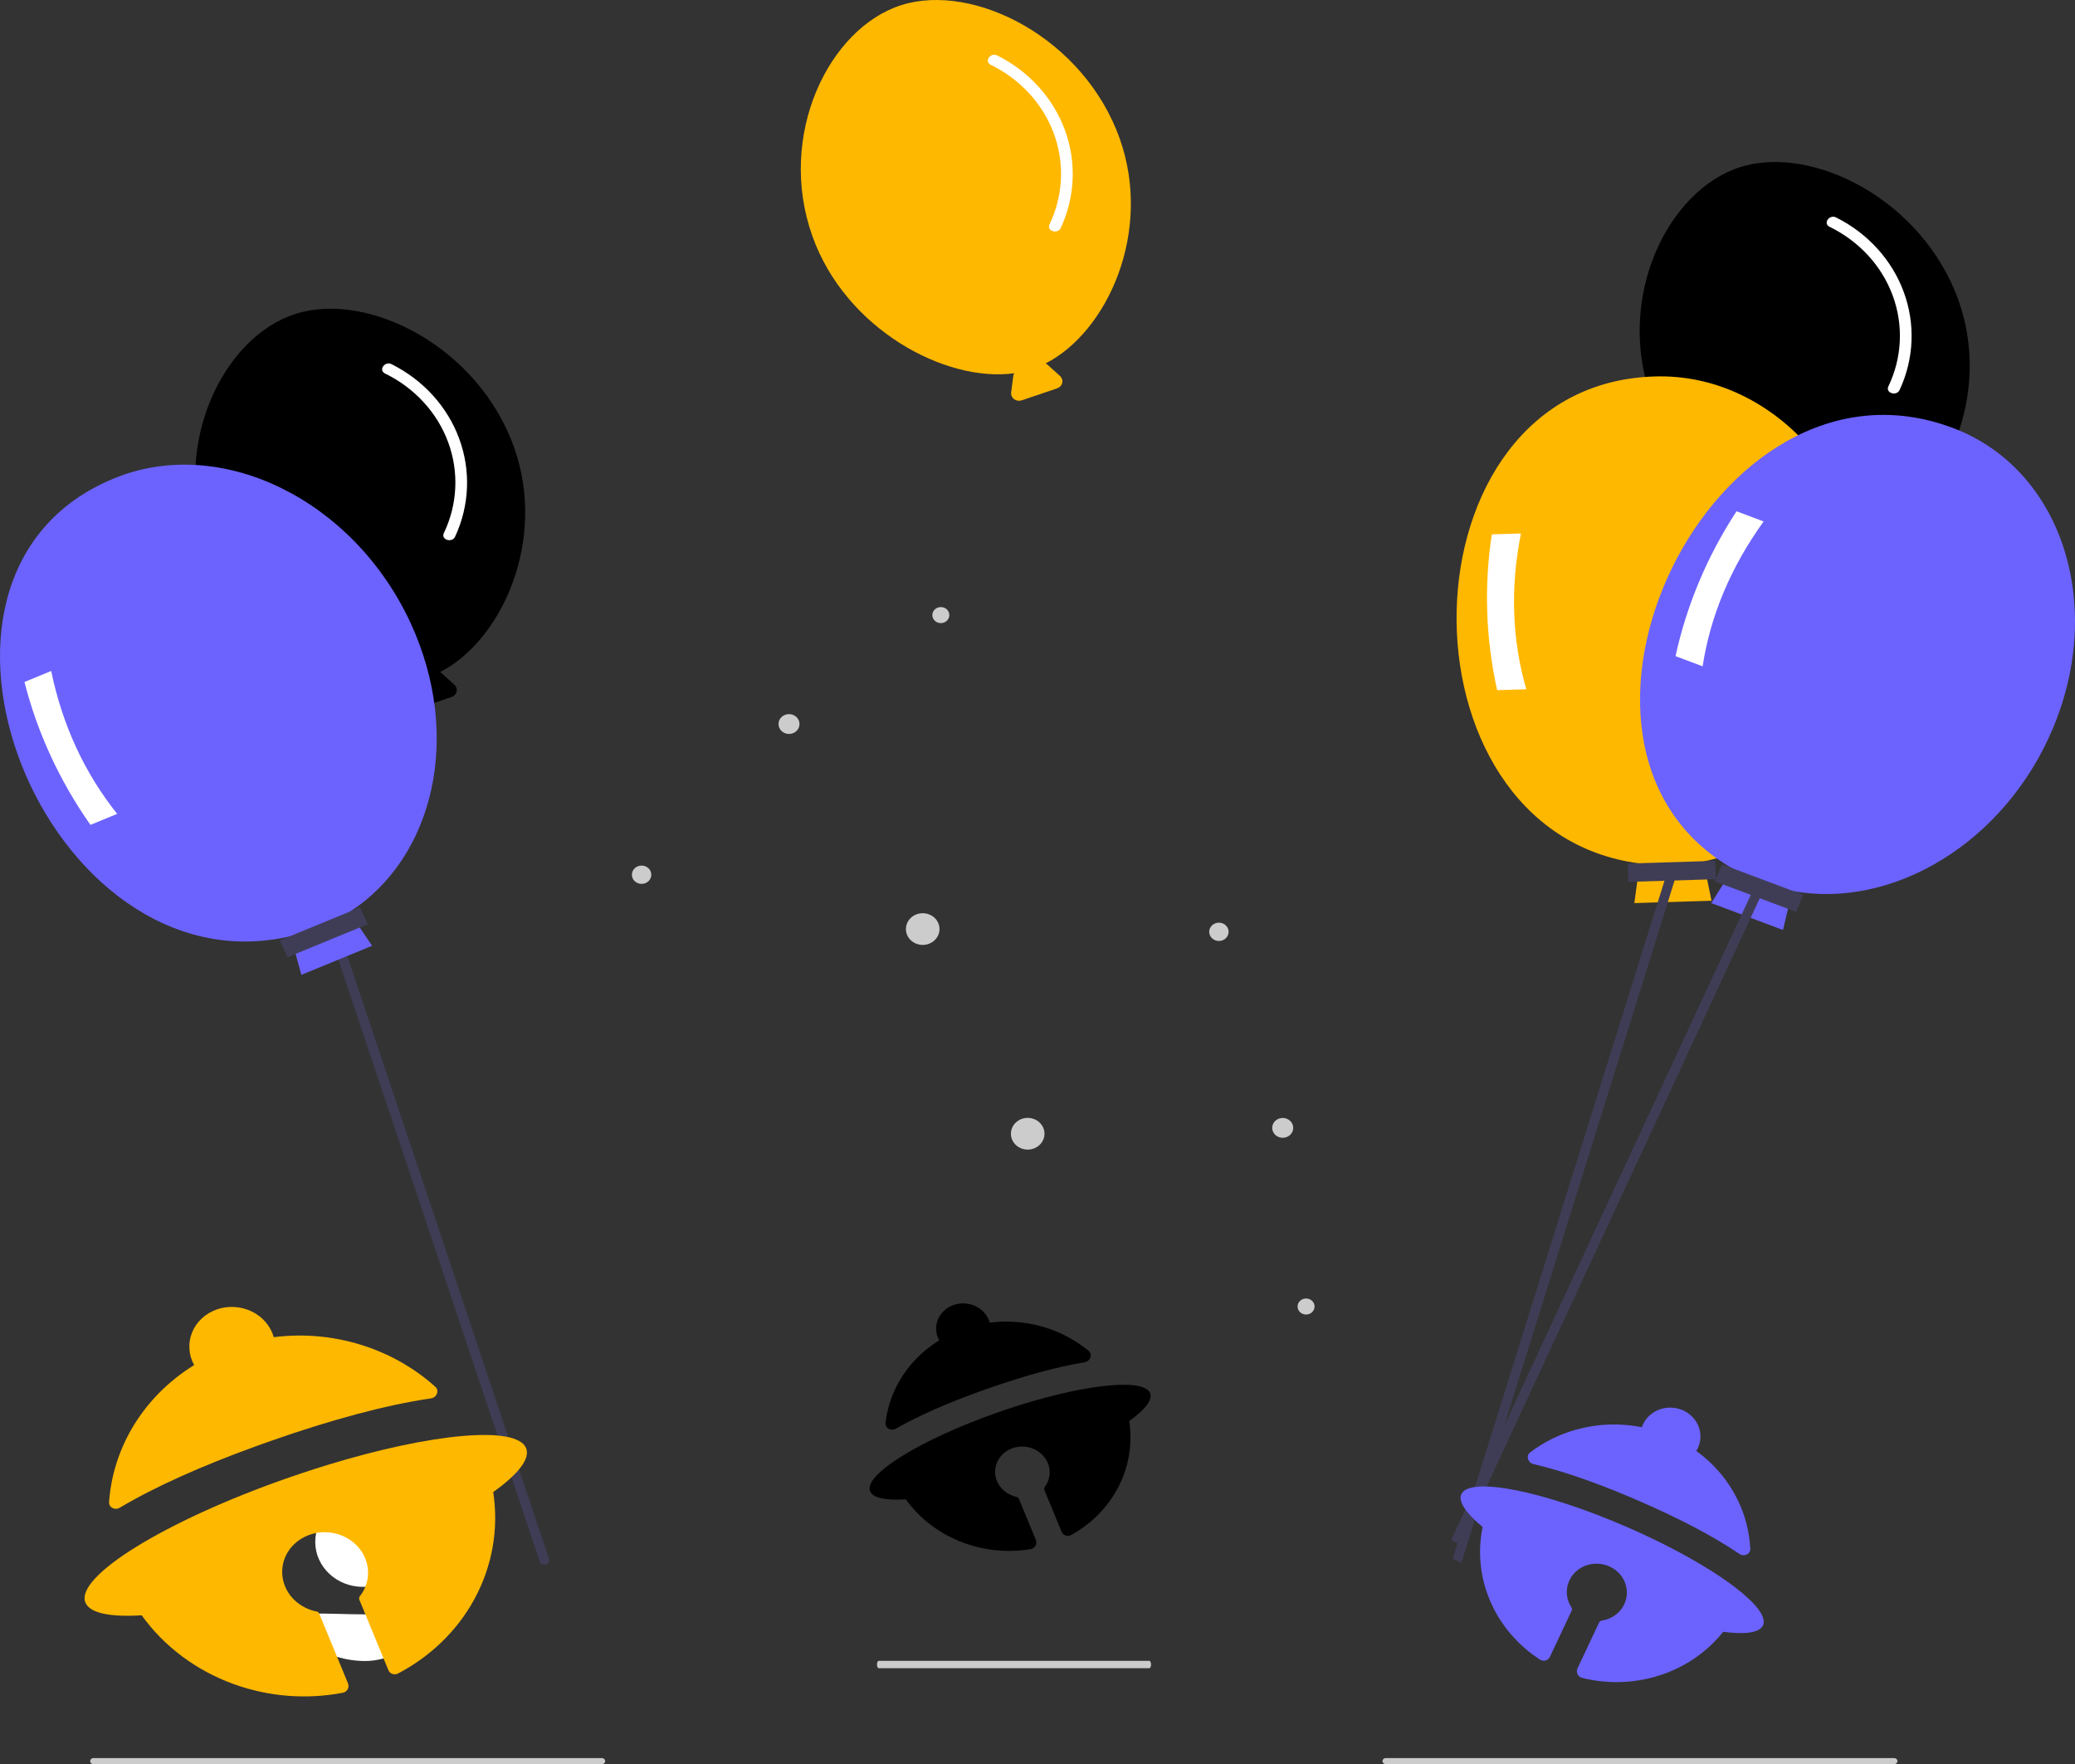 <svg width="587" height="499" viewBox="0 0 587 499" fill="none" xmlns="http://www.w3.org/2000/svg">
  <rect x="0" y="0" width="587" height="499" fill="#333333" stroke="none"/>
  <g clip-path="url(#clip0)">
    <path d="M145.438 126.579C135.345 98.11 104.175 82.287 83.67 88.76C63.165 95.232 48.36 125.567 58.453 154.037C67.796 180.389 96.106 195.602 115.581 192.887C115.441 193.117 115.348 193.371 115.309 193.634L114.713 198.321C114.668 198.678 114.72 199.04 114.865 199.373C115.009 199.706 115.242 199.998 115.54 200.223C115.838 200.447 116.192 200.596 116.568 200.654C116.945 200.713 117.33 200.68 117.689 200.559L127.721 197.165C128.08 197.043 128.4 196.837 128.651 196.566C128.902 196.295 129.075 195.968 129.155 195.616C129.234 195.264 129.217 194.899 129.104 194.555C128.992 194.212 128.788 193.901 128.512 193.652L124.896 190.39C124.768 190.279 124.626 190.183 124.473 190.103C141.843 181.271 154.801 152.989 145.438 126.579Z" fill="black"/>
    <path d="M108.899 105.634C117.281 109.716 123.682 116.679 126.781 125.085C129.88 133.491 129.441 142.699 125.553 150.809C124.685 152.673 127.878 153.654 128.74 151.802C132.822 143.027 133.237 133.121 129.902 124.07C126.568 115.019 119.73 107.492 110.76 102.999C108.867 102.052 106.991 104.68 108.899 105.634Z" fill="white"/>
    <path d="M554.084 85.081C543.991 56.612 512.821 40.789 492.316 47.261C471.811 53.734 457.006 84.069 467.1 112.538C476.442 138.89 504.752 154.103 524.227 151.389C524.086 151.619 523.994 151.873 523.955 152.136L523.359 156.822C523.314 157.18 523.366 157.542 523.511 157.875C523.655 158.208 523.888 158.5 524.186 158.724C524.484 158.949 524.838 159.097 525.214 159.156C525.591 159.215 525.976 159.182 526.335 159.061L536.367 155.667C536.726 155.545 537.046 155.339 537.297 155.068C537.548 154.797 537.721 154.47 537.801 154.118C537.88 153.766 537.862 153.401 537.75 153.057C537.638 152.713 537.434 152.402 537.158 152.154L533.542 148.892C533.414 148.781 533.271 148.685 533.119 148.605C550.489 139.772 563.447 111.49 554.084 85.081Z" fill="black"/>
    <path d="M517.545 64.136C525.927 68.218 532.328 75.18 535.427 83.587C538.526 91.993 538.087 101.201 534.199 109.31C533.331 111.175 536.524 112.156 537.386 110.303C541.468 101.529 541.883 91.623 538.548 82.572C535.214 73.52 528.376 65.994 519.406 61.5C517.513 60.554 515.637 63.182 517.545 64.136Z" fill="white"/>
    <path d="M316.776 39.26C306.683 10.79 275.513 -5.032 255.008 1.44C234.503 7.913 219.698 38.248 229.792 66.717C239.134 93.069 267.444 108.282 286.919 105.567C286.779 105.798 286.686 106.051 286.647 106.315L286.051 111.001C286.006 111.358 286.058 111.721 286.203 112.054C286.347 112.387 286.58 112.679 286.878 112.903C287.176 113.127 287.53 113.276 287.907 113.335C288.283 113.394 288.669 113.361 289.028 113.24L299.059 109.845C299.418 109.724 299.739 109.518 299.989 109.247C300.24 108.976 300.414 108.649 300.493 108.297C300.572 107.945 300.555 107.58 300.442 107.236C300.33 106.892 300.126 106.581 299.85 106.332L296.234 103.071C296.106 102.96 295.964 102.863 295.811 102.784C313.181 93.951 326.139 65.669 316.776 39.26Z" fill="#FFB800"/>
    <path d="M280.237 18.314C288.619 22.396 295.02 29.359 298.119 37.765C301.219 46.172 300.779 55.38 296.892 63.489C296.023 65.354 299.216 66.334 300.078 64.482C304.16 55.708 304.575 45.802 301.24 36.751C297.906 27.699 291.068 20.172 282.098 15.679C280.205 14.732 278.329 17.361 280.237 18.314Z" fill="white"/>
    <path d="M266.154 176.249C267.482 176.249 268.558 175.233 268.558 173.98C268.558 172.727 267.482 171.711 266.154 171.711C264.826 171.711 263.749 172.727 263.749 173.98C263.749 175.233 264.826 176.249 266.154 176.249Z" fill="#CCCCCC"/>
    <path d="M261.028 267.268C263.652 267.268 265.779 265.261 265.779 262.786C265.779 260.31 263.652 258.303 261.028 258.303C258.405 258.303 256.278 260.31 256.278 262.786C256.278 265.261 258.405 267.268 261.028 267.268Z" fill="#CCCCCC"/>
    <path d="M181.502 250.009C183.018 250.009 184.247 248.849 184.247 247.419C184.247 245.988 183.018 244.829 181.502 244.829C179.986 244.829 178.757 245.988 178.757 247.419C178.757 248.849 179.986 250.009 181.502 250.009Z" fill="#CCCCCC"/>
    <path d="M223.203 207.599C224.845 207.599 226.175 206.344 226.175 204.795C226.175 203.245 224.845 201.99 223.203 201.99C221.561 201.99 220.23 203.245 220.23 204.795C220.23 206.344 221.561 207.599 223.203 207.599Z" fill="#CCCCCC"/>
    <path d="M369.477 371.818C370.805 371.818 371.881 370.802 371.881 369.549C371.881 368.296 370.805 367.28 369.477 367.28C368.149 367.28 367.072 368.296 367.072 369.549C367.072 370.802 368.149 371.818 369.477 371.818Z" fill="#CCCCCC"/>
    <path d="M290.726 325.163C293.349 325.163 295.476 323.156 295.476 320.68C295.476 318.205 293.349 316.198 290.726 316.198C288.102 316.198 285.975 318.205 285.975 320.68C285.975 323.156 288.102 325.163 290.726 325.163Z" fill="#CCCCCC"/>
    <path d="M344.819 266.158C346.335 266.158 347.564 264.999 347.564 263.568C347.564 262.138 346.335 260.978 344.819 260.978C343.303 260.978 342.074 262.138 342.074 263.568C342.074 264.999 343.303 266.158 344.819 266.158Z" fill="#CCCCCC"/>
    <path d="M362.87 321.826C364.512 321.826 365.843 320.57 365.843 319.021C365.843 317.472 364.512 316.216 362.87 316.216C361.229 316.216 359.898 317.472 359.898 319.021C359.898 320.57 361.229 321.826 362.87 321.826Z" fill="#CCCCCC"/>
    <path d="M102.665 448.848C110.113 448.848 116.151 443.15 116.151 436.122C116.151 429.094 110.113 423.397 102.665 423.397C95.217 423.397 89.179 429.094 89.179 436.122C89.179 443.15 95.217 448.848 102.665 448.848Z" fill="white"/>
    <path d="M82.283 458.981C82.283 462.625 92.228 469.821 103.262 469.821C114.297 469.821 124.643 459.561 124.643 455.917C124.643 452.273 114.297 456.624 103.262 456.624C92.228 456.624 82.283 455.337 82.283 458.981Z" fill="white"/>
    <path d="M282.273 399.496L284.738 398.648L287.177 397.848L289.63 397.078C308.318 391.363 323.656 389.919 325.359 394.047C326.146 395.957 323.89 398.769 319.445 401.946C320.475 408.613 319.264 415.392 315.978 421.344C313.029 426.687 308.541 431.127 303.031 434.181C302.004 434.751 300.745 434.296 300.316 433.256L295.467 421.495C295.329 421.16 295.402 420.775 295.623 420.472C296.436 419.359 296.896 418.048 296.945 416.688C297.001 415.127 296.512 413.587 295.552 412.298C294.592 411.009 293.213 410.042 291.622 409.542C290.031 409.041 288.315 409.035 286.732 409.524C285.149 410.013 283.784 410.971 282.844 412.253C281.903 413.535 281.438 415.072 281.518 416.633C281.598 418.194 282.218 419.694 283.286 420.907C284.354 422.12 285.811 422.981 287.439 423.359L287.519 423.375C287.845 423.438 288.114 423.654 288.237 423.952L293.026 435.563C293.487 436.68 292.788 437.963 291.545 438.17C285.29 439.214 278.812 438.634 272.823 436.471C266.078 434.034 260.287 429.708 256.253 424.093C250.643 424.445 246.935 423.727 246.144 421.816C244.225 417.154 260.399 407.164 282.27 399.494L282.273 399.496ZM269.749 369.122C270.762 368.766 271.846 368.615 272.93 368.678C274.015 368.741 275.075 369.017 276.042 369.487C277.009 369.957 277.862 370.612 278.543 371.408C279.225 372.203 279.721 373.123 279.998 374.105C285.655 373.39 291.429 373.989 296.809 375.849C300.905 377.265 304.677 379.379 307.936 382.071C309.195 383.11 308.445 385.06 306.781 385.332C298.841 386.631 289.546 389.22 279.491 392.747L276.774 393.713C267.706 397.005 259.757 400.486 253.472 404.081C252.078 404.878 250.334 403.975 250.513 402.433C250.986 398.338 252.293 394.361 254.376 390.721C257.058 386.035 260.942 382.05 265.687 379.119C265.187 378.216 264.895 377.226 264.832 376.214C264.768 375.203 264.933 374.193 265.316 373.249C265.7 372.306 266.293 371.451 267.057 370.74C267.82 370.028 268.738 369.477 269.749 369.122Z" fill="black"/>
    <path d="M154.306 442.522C153.953 442.605 153.579 442.552 153.266 442.374C152.954 442.197 152.73 441.91 152.642 441.576L92.896 262.946L95.564 262.322L155.31 440.951C155.353 441.117 155.361 441.288 155.335 441.457C155.308 441.625 155.246 441.787 155.153 441.933C155.06 442.079 154.937 442.206 154.792 442.307C154.647 442.408 154.482 442.481 154.306 442.522Z" fill="#3F3D56"/>
    <path d="M81.027 418.179L84.906 416.845L88.743 415.586L92.605 414.374C122.013 405.38 146.151 403.108 148.83 409.605C150.068 412.61 146.519 417.035 139.524 422.036C141.145 432.527 139.238 443.195 134.068 452.562C129.234 461.32 121.77 468.537 112.601 473.353C111.561 473.9 110.303 473.446 109.874 472.406L101.661 452.486C101.522 452.15 101.593 451.765 101.824 451.469C103.234 449.66 104.034 447.49 104.115 445.234C104.203 442.778 103.434 440.354 101.923 438.326C100.412 436.298 98.242 434.775 95.739 433.988C93.235 433.201 90.535 433.191 88.043 433.961C85.552 434.731 83.404 436.238 81.925 438.255C80.445 440.273 79.713 442.692 79.838 445.148C79.963 447.604 80.94 449.964 82.62 451.874C84.301 453.783 86.594 455.137 89.156 455.733L89.581 455.816C89.908 455.879 90.176 456.095 90.299 456.393L98.454 476.161C98.915 477.278 98.216 478.56 96.978 478.797C86.716 480.763 76.014 479.928 66.156 476.366C55.54 472.531 46.428 465.724 40.08 456.887C31.252 457.441 25.416 456.311 24.171 453.304C21.151 445.968 46.603 430.246 81.021 418.177L81.027 418.179ZM61.318 370.38C62.912 369.821 64.618 369.583 66.324 369.682C68.03 369.781 69.699 370.215 71.221 370.955C72.743 371.695 74.084 372.725 75.157 373.977C76.23 375.23 77.01 376.676 77.447 378.222C86.349 377.097 95.434 378.039 103.901 380.966C111.084 383.449 117.633 387.296 123.14 392.246C124.352 393.336 123.588 395.286 121.921 395.53C108.93 397.428 93.464 401.66 76.648 407.559L72.373 409.079C57.208 414.585 44.032 420.426 33.873 426.461C32.493 427.281 30.743 426.384 30.855 424.839C31.372 417.678 33.504 410.701 37.126 404.371C41.346 396.996 47.459 390.725 54.925 386.113C54.138 384.691 53.68 383.133 53.579 381.541C53.479 379.95 53.739 378.36 54.342 376.875C54.945 375.391 55.879 374.045 57.081 372.926C58.282 371.807 59.727 370.939 61.318 370.38Z" fill="#FFB800"/>
    <path d="M530.055 173.793C528.745 135.614 501.033 105.479 468.158 106.483C394.993 108.529 393.206 235.129 463.845 244.223L462.349 255.441L484.166 254.775L481.905 243.672C510.321 237.745 531.242 208.406 530.055 173.793Z" fill="#FFB800"/>
    <path d="M431.775 194.96L423.533 195.212C420.302 180.719 419.79 165.803 422.021 151.143L430.262 150.891C427.218 166.237 427.722 180.927 431.775 194.96Z" fill="white"/>
    <path d="M485.235 243.497L460.509 244.252L460.687 249.437L485.413 248.682L485.235 243.497Z" fill="#3F3D56"/>
    <path d="M413.418 442.021L410.928 440.921L472.145 245.039L474.634 246.139L413.418 442.021Z" fill="#3F3D56"/>
    <path d="M580.721 206.077C595.671 170.579 583.011 132.511 552.444 121.05C484.495 95.368 429.3 210.772 490.22 245.716L484.103 255.438L504.388 263.044L507.012 252.012C535.573 257.281 567.168 238.26 580.721 206.077Z" fill="#6C63FF"/>
    <path d="M481.656 188.468L473.992 185.595C477.161 171.089 483.002 157.221 491.249 144.619L498.912 147.493C489.629 160.417 483.877 174.075 481.656 188.468Z" fill="white"/>
    <path d="M487.15 244.486L485.119 249.307L508.109 257.927L510.139 253.106L487.15 244.486Z" fill="#3F3D56"/>
    <path d="M412.934 436.865L410.545 435.582L496.011 251.547L498.4 252.829L412.934 436.865Z" fill="#3F3D56"/>
    <path d="M116.173 176.259C99.998 141.243 62.443 122.908 32.291 135.309C-34.89 162.73 13.049 280.986 82.246 264.796L85.251 275.741L105.262 267.512L98.81 257.984C122.892 242.566 130.837 208.006 116.173 176.259Z" fill="#6C63FF"/>
    <path d="M33.148 230.209L25.588 233.318C16.908 220.978 10.589 207.298 6.918 192.898L14.477 189.789C17.661 205.11 23.884 218.583 33.148 230.209Z" fill="white"/>
    <path d="M460.404 431.991L463.045 433.16L465.626 434.347L468.193 435.568C487.621 444.988 500.848 455.264 498.726 459.765C497.744 461.847 493.623 462.372 487.48 461.557C482.706 467.547 476.082 471.958 468.525 474.178C461.716 476.179 454.452 476.313 447.555 474.589C446.353 474.288 445.751 472.989 446.259 471.91L452.372 458.945C452.518 458.636 452.822 458.432 453.17 458.378C454.789 458.128 456.298 457.433 457.509 456.374C458.859 455.193 459.765 453.622 460.092 451.898C460.419 450.174 460.148 448.391 459.32 446.816C458.492 445.241 457.153 443.96 455.503 443.165C453.853 442.371 451.982 442.107 450.172 442.412C448.362 442.717 446.71 443.576 445.466 444.858C444.222 446.14 443.453 447.777 443.274 449.522C443.095 451.266 443.517 453.025 444.475 454.532L444.524 454.603C444.725 454.893 444.759 455.261 444.612 455.572L438.449 468.65C437.96 469.687 436.651 470.074 435.652 469.426C429.708 465.574 424.987 460.211 422.047 453.936C418.801 447.01 417.885 439.314 419.425 431.914C414.734 428.018 412.43 424.697 413.409 422.611C415.808 417.531 436.844 421.731 460.402 431.987L460.404 431.991ZM476.017 398.876C477.108 399.351 478.084 400.039 478.881 400.894C479.678 401.75 480.278 402.755 480.642 403.843C481.006 404.931 481.126 406.077 480.994 407.208C480.862 408.338 480.481 409.427 479.876 410.404C484.907 414.05 488.93 418.813 491.589 424.272C493.706 428.618 494.906 433.299 495.136 438.047C495.212 439.617 493.389 440.424 492.049 439.514C484.663 434.495 474.996 429.474 463.873 424.633L460.936 423.37C451.008 419.178 441.809 415.98 433.838 414.127C432.217 413.75 431.599 411.781 432.886 410.802C436.726 407.88 441.14 405.691 445.89 404.368C451.914 402.69 458.294 402.457 464.464 403.689C464.829 402.609 465.43 401.617 466.226 400.777C467.023 399.937 467.998 399.268 469.088 398.814C470.178 398.36 471.359 398.131 472.553 398.141C473.747 398.152 474.927 398.402 476.017 398.876Z" fill="#6C63FF"/>
    <path d="M101.837 256.66L79.158 265.987L81.355 270.742L104.033 261.415L101.837 256.66Z" fill="#3F3D56"/>
    <path d="M170.274 499H26.423C26.18 499 25.947 498.909 25.776 498.747C25.604 498.585 25.507 498.365 25.507 498.136C25.507 497.906 25.604 497.686 25.776 497.524C25.947 497.362 26.18 497.271 26.423 497.271H170.274C170.517 497.271 170.75 497.362 170.922 497.524C171.094 497.686 171.19 497.906 171.19 498.136C171.19 498.365 171.094 498.585 170.922 498.747C170.75 498.909 170.517 499 170.274 499Z" fill="#CCCCCC"/>
    <path d="M325.131 471.858H248.578C248.449 471.858 248.325 471.748 248.233 471.552C248.142 471.356 248.091 471.091 248.091 470.814C248.091 470.537 248.142 470.271 248.233 470.076C248.325 469.88 248.449 469.77 248.578 469.77H325.131C325.261 469.77 325.385 469.88 325.476 470.076C325.568 470.271 325.619 470.537 325.619 470.814C325.619 471.091 325.568 471.356 325.476 471.552C325.385 471.748 325.261 471.858 325.131 471.858Z" fill="#CCCCCC"/>
    <path d="M535.856 499H392.006C391.763 499 391.53 498.909 391.358 498.747C391.186 498.585 391.09 498.365 391.09 498.136C391.09 497.906 391.186 497.686 391.358 497.524C391.53 497.362 391.763 497.271 392.006 497.271H535.856C536.099 497.271 536.333 497.362 536.504 497.524C536.676 497.686 536.773 497.906 536.773 498.136C536.773 498.365 536.676 498.585 536.504 498.747C536.333 498.909 536.099 499 535.856 499Z" fill="#CCCCCC"/>
  </g>
  <defs>
    <clipPath id="clip0">
      <rect width="587" height="499" fill="white"/>
    </clipPath>
  </defs>
</svg>
